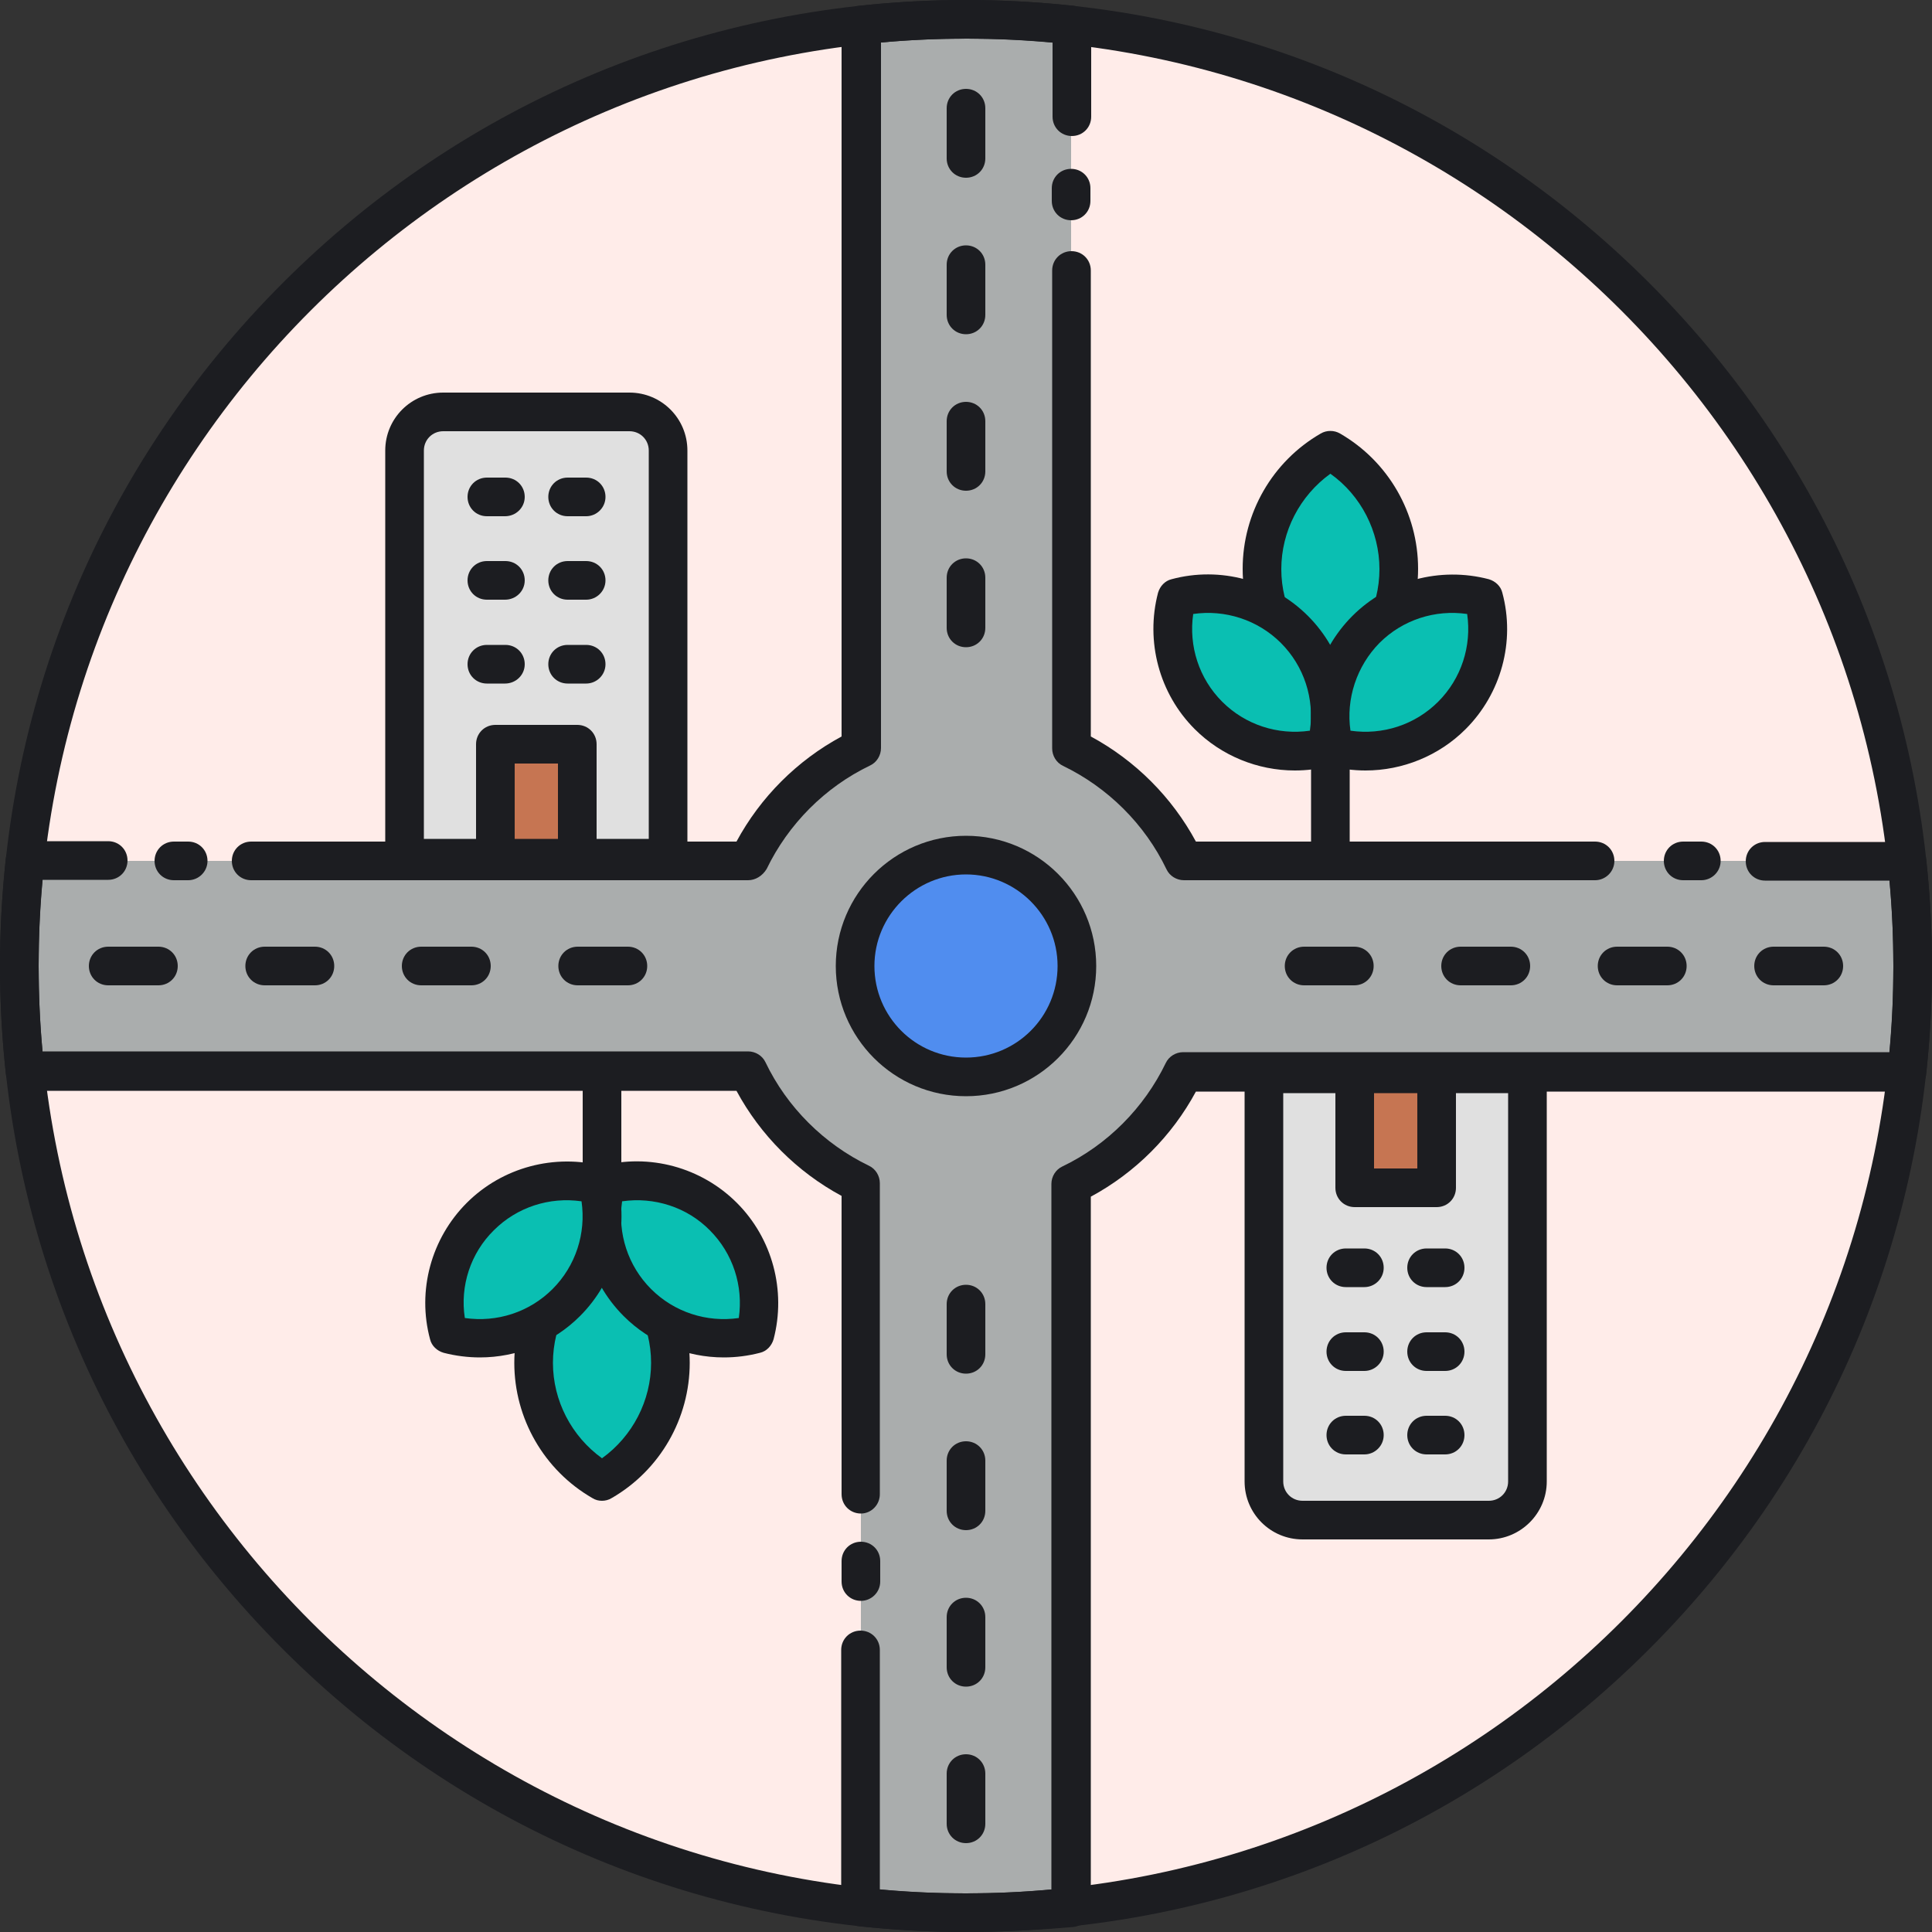 <svg xmlns="http://www.w3.org/2000/svg" viewBox="0 0 1024 1024" version="1.1"><rect x="0" y="0" width="1024" height="1024" fill="#333333" stroke="none"/><path d="M512 512m-501.76 0a501.76 501.76 0 1 0 1003.52 0 501.76 501.76 0 1 0-1003.52 0Z" fill="#FFECE9" p-id="16739"></path><path d="M567.706 396.493V13.312c-18.227-2.048-36.864-3.072-55.706-3.072s-37.478 1.024-55.706 3.072v383.181c-26.01 12.493-47.104 33.792-59.802 59.802H13.312c-2.048 18.227-3.072 36.864-3.072 55.706s1.024 37.478 3.072 55.706h383.181c12.493 26.01 33.792 47.104 59.802 59.802v383.181c18.227 2.048 36.864 3.072 55.706 3.072s37.478-1.024 55.706-3.072V627.507c26.01-12.493 47.104-33.792 59.802-59.802h383.181c2.048-18.227 3.072-36.864 3.072-55.706s-1.024-37.478-3.072-55.706H627.507c-12.698-26.01-33.792-47.104-59.802-59.802z" fill="#AAADAD" p-id="16740"></path><path d="M512 1024c-136.806 0-265.421-53.248-362.086-149.914C53.248 777.421 0 648.806 0 512S53.248 246.579 149.914 149.914C246.579 53.248 375.194 0 512 0s265.421 53.248 362.086 149.914C970.752 246.579 1024 375.194 1024 512s-53.248 265.421-149.914 362.086C777.421 970.752 648.806 1024 512 1024z m0-1003.52C241.05 20.48 20.48 241.05 20.48 512s220.57 491.52 491.52 491.52 491.52-220.57 491.52-491.52S782.95 20.48 512 20.48z" fill="#1C1D21" p-id="16741"></path><path d="M512 512m-58.778 0a58.778 58.778 0 1 0 117.555 0 58.778 58.778 0 1 0-117.555 0Z" fill="#508DEF" p-id="16742"></path><path d="M512 581.018c-38.093 0-69.018-30.925-69.018-69.018s30.925-69.018 69.018-69.018 69.018 30.925 69.018 69.018-30.925 69.018-69.018 69.018z m0-117.555c-26.624 0-48.538 21.709-48.538 48.538s21.709 48.538 48.538 48.538 48.538-21.709 48.538-48.538-21.914-48.538-48.538-48.538z" fill="#1C1D21" p-id="16743"></path><path d="M705.126 238.797c-21.709 12.493-36.25 36.045-36.25 62.874 0 26.829 14.541 50.176 36.25 62.874 21.709-12.493 36.25-36.045 36.25-62.874 0-26.829-14.746-50.381-36.25-62.874z" fill="#0ABFB2" p-id="16744"></path><path d="M705.126 374.579c-1.843 0-3.482-0.41-5.12-1.434-25.6-14.746-41.37-42.189-41.37-71.68s15.77-56.934 41.37-71.68c3.072-1.843 7.168-1.843 10.24 0 25.6 14.746 41.37 42.189 41.37 71.68s-15.77 56.934-41.37 71.68c-1.638 1.024-3.482 1.434-5.12 1.434z m0-123.494c-16.179 11.674-26.01 30.515-26.01 50.586s9.83 38.912 26.01 50.586c16.179-11.674 26.01-30.515 26.01-50.586s-9.83-39.117-26.01-50.586z" fill="#1C1D21" p-id="16745"></path><path d="M705.126 466.33c-5.734 0-10.24-4.506-10.24-10.24v-85.811c0-5.734 4.506-10.24 10.24-10.24s10.24 4.506 10.24 10.24v85.811c0 5.734-4.71 10.24-10.24 10.24z" fill="#1C1D21" p-id="16746"></path><path d="M623.821 316.826c21.504-5.734 45.466-0.205 62.464 16.794 16.998 16.998 22.528 40.755 16.794 62.464-21.504 5.734-45.466 0.205-62.464-16.794-16.998-16.998-22.733-40.96-16.794-62.464z" fill="#0ABFB2" p-id="16747"></path><path d="M686.285 408.371c-19.661 0-38.912-7.782-53.043-21.914-18.842-18.842-26.214-46.49-19.456-72.294 1.024-3.482 3.686-6.349 7.168-7.168 25.805-6.963 53.453 0.614 72.294 19.456 18.842 18.842 26.214 46.49 19.456 72.294-1.024 3.482-3.686 6.349-7.168 7.168-6.349 1.638-12.902 2.458-19.251 2.458z m-53.862-82.944c-2.458 16.998 3.072 34.202 15.36 46.49s29.491 17.818 46.49 15.36c2.458-16.998-3.072-34.202-15.36-46.49s-29.696-17.818-46.49-15.36z" fill="#1C1D21" p-id="16748"></path><path d="M707.174 395.878c21.504 5.734 45.466 0.205 62.464-16.794 16.998-16.998 22.528-40.755 16.794-62.464-21.504-5.734-45.466-0.205-62.464 16.794-16.998 16.998-22.528 40.96-16.794 62.464z" fill="#0ABFB2" p-id="16749"></path><path d="M723.763 408.371c-6.349 0-12.902-0.819-19.251-2.458-3.482-1.024-6.349-3.686-7.168-7.168-6.963-25.805 0.614-53.453 19.456-72.294 18.842-18.842 46.49-26.214 72.294-19.456 3.482 1.024 6.349 3.686 7.168 7.168 6.963 25.805-0.614 53.453-19.456 72.294-14.131 14.131-33.382 21.914-53.043 21.914z m-7.987-21.094c16.998 2.458 34.202-3.072 46.49-15.36s17.818-29.491 15.36-46.49c-16.998-2.458-34.202 3.072-46.49 15.36-12.083 12.288-17.818 29.696-15.36 46.49z" fill="#1C1D21" p-id="16750"></path><path d="M319.078 785.203c21.709-12.493 36.25-36.045 36.25-62.874 0-26.829-14.541-50.176-36.25-62.874-21.709 12.493-36.25 36.045-36.25 62.874-0.205 26.829 14.541 50.381 36.25 62.874z" fill="#0ABFB2" p-id="16751"></path><path d="M319.078 795.443c-1.843 0-3.482-0.41-5.12-1.434-25.6-14.746-41.37-42.189-41.37-71.68s15.77-56.934 41.37-71.68c3.072-1.843 7.168-1.843 10.24 0 25.6 14.746 41.37 42.189 41.37 71.68s-15.77 56.934-41.37 71.68c-1.638 1.024-3.482 1.434-5.12 1.434z m0-123.699c-16.179 11.674-26.01 30.515-26.01 50.586s9.83 38.912 26.01 50.586c16.179-11.674 26.01-30.515 26.01-50.586s-9.83-38.912-26.01-50.586z" fill="#1C1D21" p-id="16752"></path><path d="M319.078 663.757c-5.734 0-10.24-4.506-10.24-10.24v-85.811c0-5.734 4.506-10.24 10.24-10.24s10.24 4.506 10.24 10.24v85.811c0 5.734-4.71 10.24-10.24 10.24z" fill="#1C1D21" p-id="16753"></path><path d="M400.179 707.174c-21.504 5.734-45.466 0.205-62.464-16.794-16.998-16.998-22.528-40.755-16.794-62.464 21.504-5.734 45.466-0.205 62.464 16.794 16.998 16.998 22.733 40.96 16.794 62.464z" fill="#0ABFB2" p-id="16754"></path><path d="M383.59 719.462c-19.661 0-38.912-7.782-53.043-21.914-18.842-18.842-26.214-46.49-19.456-72.294 1.024-3.482 3.686-6.349 7.168-7.168 25.805-6.963 53.453 0.614 72.294 19.456 18.842 18.842 26.214 46.49 19.456 72.294-1.024 3.482-3.686 6.349-7.168 7.168-6.349 1.638-12.698 2.458-19.251 2.458z m16.589-12.288zM329.728 636.723c-2.458 16.998 3.072 34.202 15.36 46.49s29.491 17.818 46.49 15.36c2.458-16.998-3.072-34.202-15.36-46.49-12.083-12.288-29.491-17.818-46.49-15.36z" fill="#1C1D21" p-id="16755"></path><path d="M316.826 628.122c-21.504-5.734-45.466-0.205-62.464 16.794-16.998 16.998-22.528 40.755-16.794 62.464 21.504 5.734 45.466 0.205 62.464-16.794 16.998-16.998 22.528-40.96 16.794-62.464z" fill="#0ABFB2" p-id="16756"></path><path d="M254.362 719.462c-6.349 0-12.902-0.819-19.251-2.458-3.482-1.024-6.349-3.686-7.168-7.168-6.963-25.805 0.614-53.453 19.456-72.294 18.842-18.842 46.49-26.214 72.294-19.456 3.482 1.024 6.349 3.686 7.168 7.168 6.963 25.805-0.614 53.453-19.456 72.294-14.336 14.336-33.587 21.914-53.043 21.914z m-7.987-20.89c16.998 2.458 34.202-3.072 46.49-15.36s17.818-29.491 15.36-46.49c-16.998-2.458-34.202 3.072-46.49 15.36-12.288 12.083-18.022 29.491-15.36 46.49zM99.738 466.534H92.16c-5.734 0-10.24-4.506-10.24-10.24s4.506-10.24 10.24-10.24h7.578c5.734 0 10.24 4.506 10.24 10.24s-4.71 10.24-10.24 10.24zM396.493 466.534H133.12c-5.734 0-10.24-4.506-10.24-10.24s4.506-10.24 10.24-10.24h257.229c12.698-23.552 32.154-43.008 55.706-55.706V13.312c0-5.12 3.891-9.626 9.216-10.24 19.046-2.048 38.093-3.072 56.934-3.072s37.888 1.024 56.934 3.072c5.12 0.614 9.216 4.915 9.216 10.24v48.538c0 5.734-4.506 10.24-10.24 10.24s-10.24-4.506-10.24-10.24V22.528c-15.155-1.434-30.515-2.048-45.466-2.048s-30.31 0.614-45.466 2.048v373.965c0 3.891-2.253 7.578-5.734 9.216-23.962 11.469-43.418 31.13-54.886 54.886-2.253 3.686-5.939 5.939-9.83 5.939z" fill="#1C1D21" p-id="16757"></path><path d="M567.706 116.736c-5.734 0-10.24-4.506-10.24-10.24v-6.758c0-5.734 4.506-10.24 10.24-10.24s10.24 4.506 10.24 10.24V106.496c0 5.734-4.506 10.24-10.24 10.24zM845.414 466.534H627.507c-3.891 0-7.578-2.253-9.216-5.734-11.469-23.962-31.13-43.418-54.886-54.886-3.482-1.638-5.734-5.325-5.734-9.216V143.36c0-5.734 4.506-10.24 10.24-10.24s10.24 4.506 10.24 10.24v246.989c23.552 12.698 43.008 32.154 55.706 55.706h211.558c5.734 0 10.24 4.506 10.24 10.24s-4.71 10.24-10.24 10.24zM901.734 466.534h-9.626c-5.734 0-10.24-4.506-10.24-10.24s4.506-10.24 10.24-10.24h9.626c5.734 0 10.24 4.506 10.24 10.24s-4.71 10.24-10.24 10.24z" fill="#1C1D21" p-id="16758"></path><path d="M512 1024c-18.842 0-37.888-1.024-56.934-3.072-5.12-0.614-9.216-4.915-9.216-10.24V874.496c0-5.734 4.506-10.24 10.24-10.24s10.24 4.506 10.24 10.24v126.976c15.155 1.434 30.515 2.048 45.466 2.048s30.31-0.614 45.466-2.048V627.507c0-3.891 2.253-7.578 5.734-9.216 23.962-11.469 43.418-31.13 54.886-54.886 1.638-3.482 5.325-5.734 9.216-5.734H1001.472c1.434-15.155 2.048-30.515 2.048-45.466s-0.614-30.31-2.048-45.466h-65.946c-5.734 0-10.24-4.506-10.24-10.24s4.506-10.24 10.24-10.24h75.162c5.12 0 9.626 3.891 10.24 9.216 2.048 19.046 3.072 38.093 3.072 56.934s-1.024 37.888-3.072 56.934c-0.614 5.12-4.915 9.216-10.24 9.216h-376.832c-12.698 23.552-32.154 43.008-55.706 55.706v376.832c0 5.12-3.891 9.626-9.216 10.24-19.046 1.638-38.093 2.662-56.934 2.662z" fill="#1C1D21" p-id="16759"></path><path d="M456.294 848.486c-5.734 0-10.24-4.506-10.24-10.24V827.392c0-5.734 4.506-10.24 10.24-10.24s10.24 4.506 10.24 10.24v10.854c0 5.734-4.71 10.24-10.24 10.24zM456.294 802.202c-5.734 0-10.24-4.506-10.24-10.24v-158.106c-23.552-12.698-43.008-32.154-55.706-55.706H13.312c-5.12 0-9.626-3.891-10.24-9.216C1.024 549.888 0 530.842 0 512s1.024-37.888 3.072-56.934c0.614-5.12 4.915-9.216 10.24-9.216H57.344c5.734 0 10.24 4.506 10.24 10.24s-4.506 10.24-10.24 10.24H22.528c-1.434 15.155-2.048 30.515-2.048 45.466s0.614 30.31 2.048 45.466h373.965c3.891 0 7.578 2.253 9.216 5.734 11.469 23.962 31.13 43.418 54.886 54.886 3.482 1.638 5.734 5.325 5.734 9.216v164.454c0.205 5.939-4.506 10.65-10.035 10.65z" fill="#1C1D21" p-id="16760"></path><path d="M214.426 238.797v216.064h139.674V238.797c0-11.264-9.216-20.48-20.48-20.48h-98.714c-11.264 0-20.48 9.216-20.48 20.48z" fill="#E0E0E0" p-id="16761"></path><path d="M354.099 465.101h-139.674c-5.734 0-10.24-4.506-10.24-10.24V238.797c0-16.998 13.722-30.72 30.72-30.72h98.714c16.998 0 30.72 13.722 30.72 30.72v216.064c0 5.53-4.506 10.24-10.24 10.24z m-129.434-20.48h119.194V238.797c0-5.734-4.506-10.24-10.24-10.24h-98.714c-5.734 0-10.24 4.506-10.24 10.24v205.824z" fill="#1C1D21" p-id="16762"></path><path d="M262.554 394.445h43.418v60.416h-43.418z" fill="#C67552" p-id="16763"></path><path d="M305.971 465.101h-43.418c-5.734 0-10.24-4.506-10.24-10.24v-60.416c0-5.734 4.506-10.24 10.24-10.24h43.418c5.734 0 10.24 4.506 10.24 10.24v60.416c0 5.53-4.506 10.24-10.24 10.24z m-33.178-20.48h22.938v-39.936h-22.938v39.936zM267.674 273.613H258.048c-5.734 0-10.24-4.506-10.24-10.24s4.506-10.24 10.24-10.24h9.83c5.734 0 10.24 4.506 10.24 10.24s-4.71 10.24-10.445 10.24zM310.682 273.613h-9.83c-5.734 0-10.24-4.506-10.24-10.24s4.506-10.24 10.24-10.24h9.83c5.734 0 10.24 4.506 10.24 10.24s-4.71 10.24-10.24 10.24zM267.674 317.85H258.048c-5.734 0-10.24-4.506-10.24-10.24s4.506-10.24 10.24-10.24h9.83c5.734 0 10.24 4.506 10.24 10.24s-4.71 10.24-10.445 10.24zM310.682 317.85h-9.83c-5.734 0-10.24-4.506-10.24-10.24s4.506-10.24 10.24-10.24h9.83c5.734 0 10.24 4.506 10.24 10.24s-4.71 10.24-10.24 10.24zM267.674 362.291H258.048c-5.734 0-10.24-4.506-10.24-10.24s4.506-10.24 10.24-10.24h9.83c5.734 0 10.24 4.506 10.24 10.24s-4.71 10.24-10.445 10.24zM310.682 362.291h-9.83c-5.734 0-10.24-4.506-10.24-10.24s4.506-10.24 10.24-10.24h9.83c5.734 0 10.24 4.506 10.24 10.24s-4.71 10.24-10.24 10.24z" fill="#1C1D21" p-id="16764"></path><path d="M809.574 785.203V569.139h-139.674v216.064c0 11.264 9.216 20.48 20.48 20.48h98.714c11.264 0 20.48-9.216 20.48-20.48z" fill="#E0E0E0" p-id="16765"></path><path d="M789.094 815.923h-98.714c-16.998 0-30.72-13.722-30.72-30.72V569.139c0-5.734 4.506-10.24 10.24-10.24h139.674c5.734 0 10.24 4.506 10.24 10.24v216.064c0 16.998-13.926 30.72-30.72 30.72z m-108.954-236.544v205.824c0 5.734 4.506 10.24 10.24 10.24h98.714c5.734 0 10.24-4.506 10.24-10.24V579.379h-119.194z" fill="#1C1D21" p-id="16766"></path><path d="M718.029 569.139h43.418v60.416h-43.418z" fill="#C67552" p-id="16767"></path><path d="M761.446 639.795h-43.418c-5.734 0-10.24-4.506-10.24-10.24v-60.416c0-5.734 4.506-10.24 10.24-10.24h43.418c5.734 0 10.24 4.506 10.24 10.24v60.416c0 5.734-4.506 10.24-10.24 10.24z m-33.178-20.48h22.938v-39.936h-22.938v39.936zM765.952 770.867h-9.83c-5.734 0-10.24-4.506-10.24-10.24s4.506-10.24 10.24-10.24h9.83c5.734 0 10.24 4.506 10.24 10.24s-4.506 10.24-10.24 10.24zM723.149 770.867h-9.83c-5.734 0-10.24-4.506-10.24-10.24s4.506-10.24 10.24-10.24h9.83c5.734 0 10.24 4.506 10.24 10.24s-4.71 10.24-10.24 10.24zM765.952 726.63h-9.83c-5.734 0-10.24-4.506-10.24-10.24s4.506-10.24 10.24-10.24h9.83c5.734 0 10.24 4.506 10.24 10.24s-4.506 10.24-10.24 10.24zM723.149 726.63h-9.83c-5.734 0-10.24-4.506-10.24-10.24s4.506-10.24 10.24-10.24h9.83c5.734 0 10.24 4.506 10.24 10.24s-4.71 10.24-10.24 10.24zM765.952 682.189h-9.83c-5.734 0-10.24-4.506-10.24-10.24s4.506-10.24 10.24-10.24h9.83c5.734 0 10.24 4.506 10.24 10.24s-4.506 10.24-10.24 10.24zM723.149 682.189h-9.83c-5.734 0-10.24-4.506-10.24-10.24s4.506-10.24 10.24-10.24h9.83c5.734 0 10.24 4.506 10.24 10.24s-4.71 10.24-10.24 10.24zM512 94.208c-5.734 0-10.24-4.506-10.24-10.24V57.344c0-5.734 4.506-10.24 10.24-10.24s10.24 4.506 10.24 10.24v26.624c0 5.734-4.506 10.24-10.24 10.24zM512 177.152c-5.734 0-10.24-4.506-10.24-10.24v-26.624c0-5.734 4.506-10.24 10.24-10.24s10.24 4.506 10.24 10.24v26.624c0 5.734-4.506 10.24-10.24 10.24zM512 260.096c-5.734 0-10.24-4.506-10.24-10.24v-26.624c0-5.734 4.506-10.24 10.24-10.24s10.24 4.506 10.24 10.24v26.624c0 5.734-4.506 10.24-10.24 10.24zM512 343.04c-5.734 0-10.24-4.506-10.24-10.24v-26.624c0-5.734 4.506-10.24 10.24-10.24s10.24 4.506 10.24 10.24v26.624c0 5.734-4.506 10.24-10.24 10.24zM512 728.064c-5.734 0-10.24-4.506-10.24-10.24v-26.624c0-5.734 4.506-10.24 10.24-10.24s10.24 4.506 10.24 10.24v26.624c0 5.734-4.506 10.24-10.24 10.24zM512 811.008c-5.734 0-10.24-4.506-10.24-10.24v-26.624c0-5.734 4.506-10.24 10.24-10.24s10.24 4.506 10.24 10.24v26.624c0 5.734-4.506 10.24-10.24 10.24zM512 893.952c-5.734 0-10.24-4.506-10.24-10.24v-26.624c0-5.734 4.506-10.24 10.24-10.24s10.24 4.506 10.24 10.24v26.624c0 5.734-4.506 10.24-10.24 10.24zM512 976.896c-5.734 0-10.24-4.506-10.24-10.24v-26.624c0-5.734 4.506-10.24 10.24-10.24s10.24 4.506 10.24 10.24v26.624c0 5.734-4.506 10.24-10.24 10.24zM966.656 522.24h-26.624c-5.734 0-10.24-4.506-10.24-10.24s4.506-10.24 10.24-10.24h26.624c5.734 0 10.24 4.506 10.24 10.24s-4.506 10.24-10.24 10.24zM883.712 522.24h-26.624c-5.734 0-10.24-4.506-10.24-10.24s4.506-10.24 10.24-10.24h26.624c5.734 0 10.24 4.506 10.24 10.24s-4.506 10.24-10.24 10.24zM800.768 522.24h-26.624c-5.734 0-10.24-4.506-10.24-10.24s4.506-10.24 10.24-10.24h26.624c5.734 0 10.24 4.506 10.24 10.24s-4.506 10.24-10.24 10.24zM717.824 522.24h-26.624c-5.734 0-10.24-4.506-10.24-10.24s4.506-10.24 10.24-10.24h26.624c5.734 0 10.24 4.506 10.24 10.24s-4.506 10.24-10.24 10.24zM332.8 522.24h-26.624c-5.734 0-10.24-4.506-10.24-10.24s4.506-10.24 10.24-10.24h26.624c5.734 0 10.24 4.506 10.24 10.24s-4.506 10.24-10.24 10.24zM249.856 522.24h-26.624c-5.734 0-10.24-4.506-10.24-10.24s4.506-10.24 10.24-10.24h26.624c5.734 0 10.24 4.506 10.24 10.24s-4.506 10.24-10.24 10.24zM166.912 522.24h-26.624c-5.734 0-10.24-4.506-10.24-10.24s4.506-10.24 10.24-10.24h26.624c5.734 0 10.24 4.506 10.24 10.24s-4.506 10.24-10.24 10.24zM83.968 522.24H57.344c-5.734 0-10.24-4.506-10.24-10.24s4.506-10.24 10.24-10.24h26.624c5.734 0 10.24 4.506 10.24 10.24s-4.506 10.24-10.24 10.24z" fill="#1C1D21" p-id="16768"></path></svg>